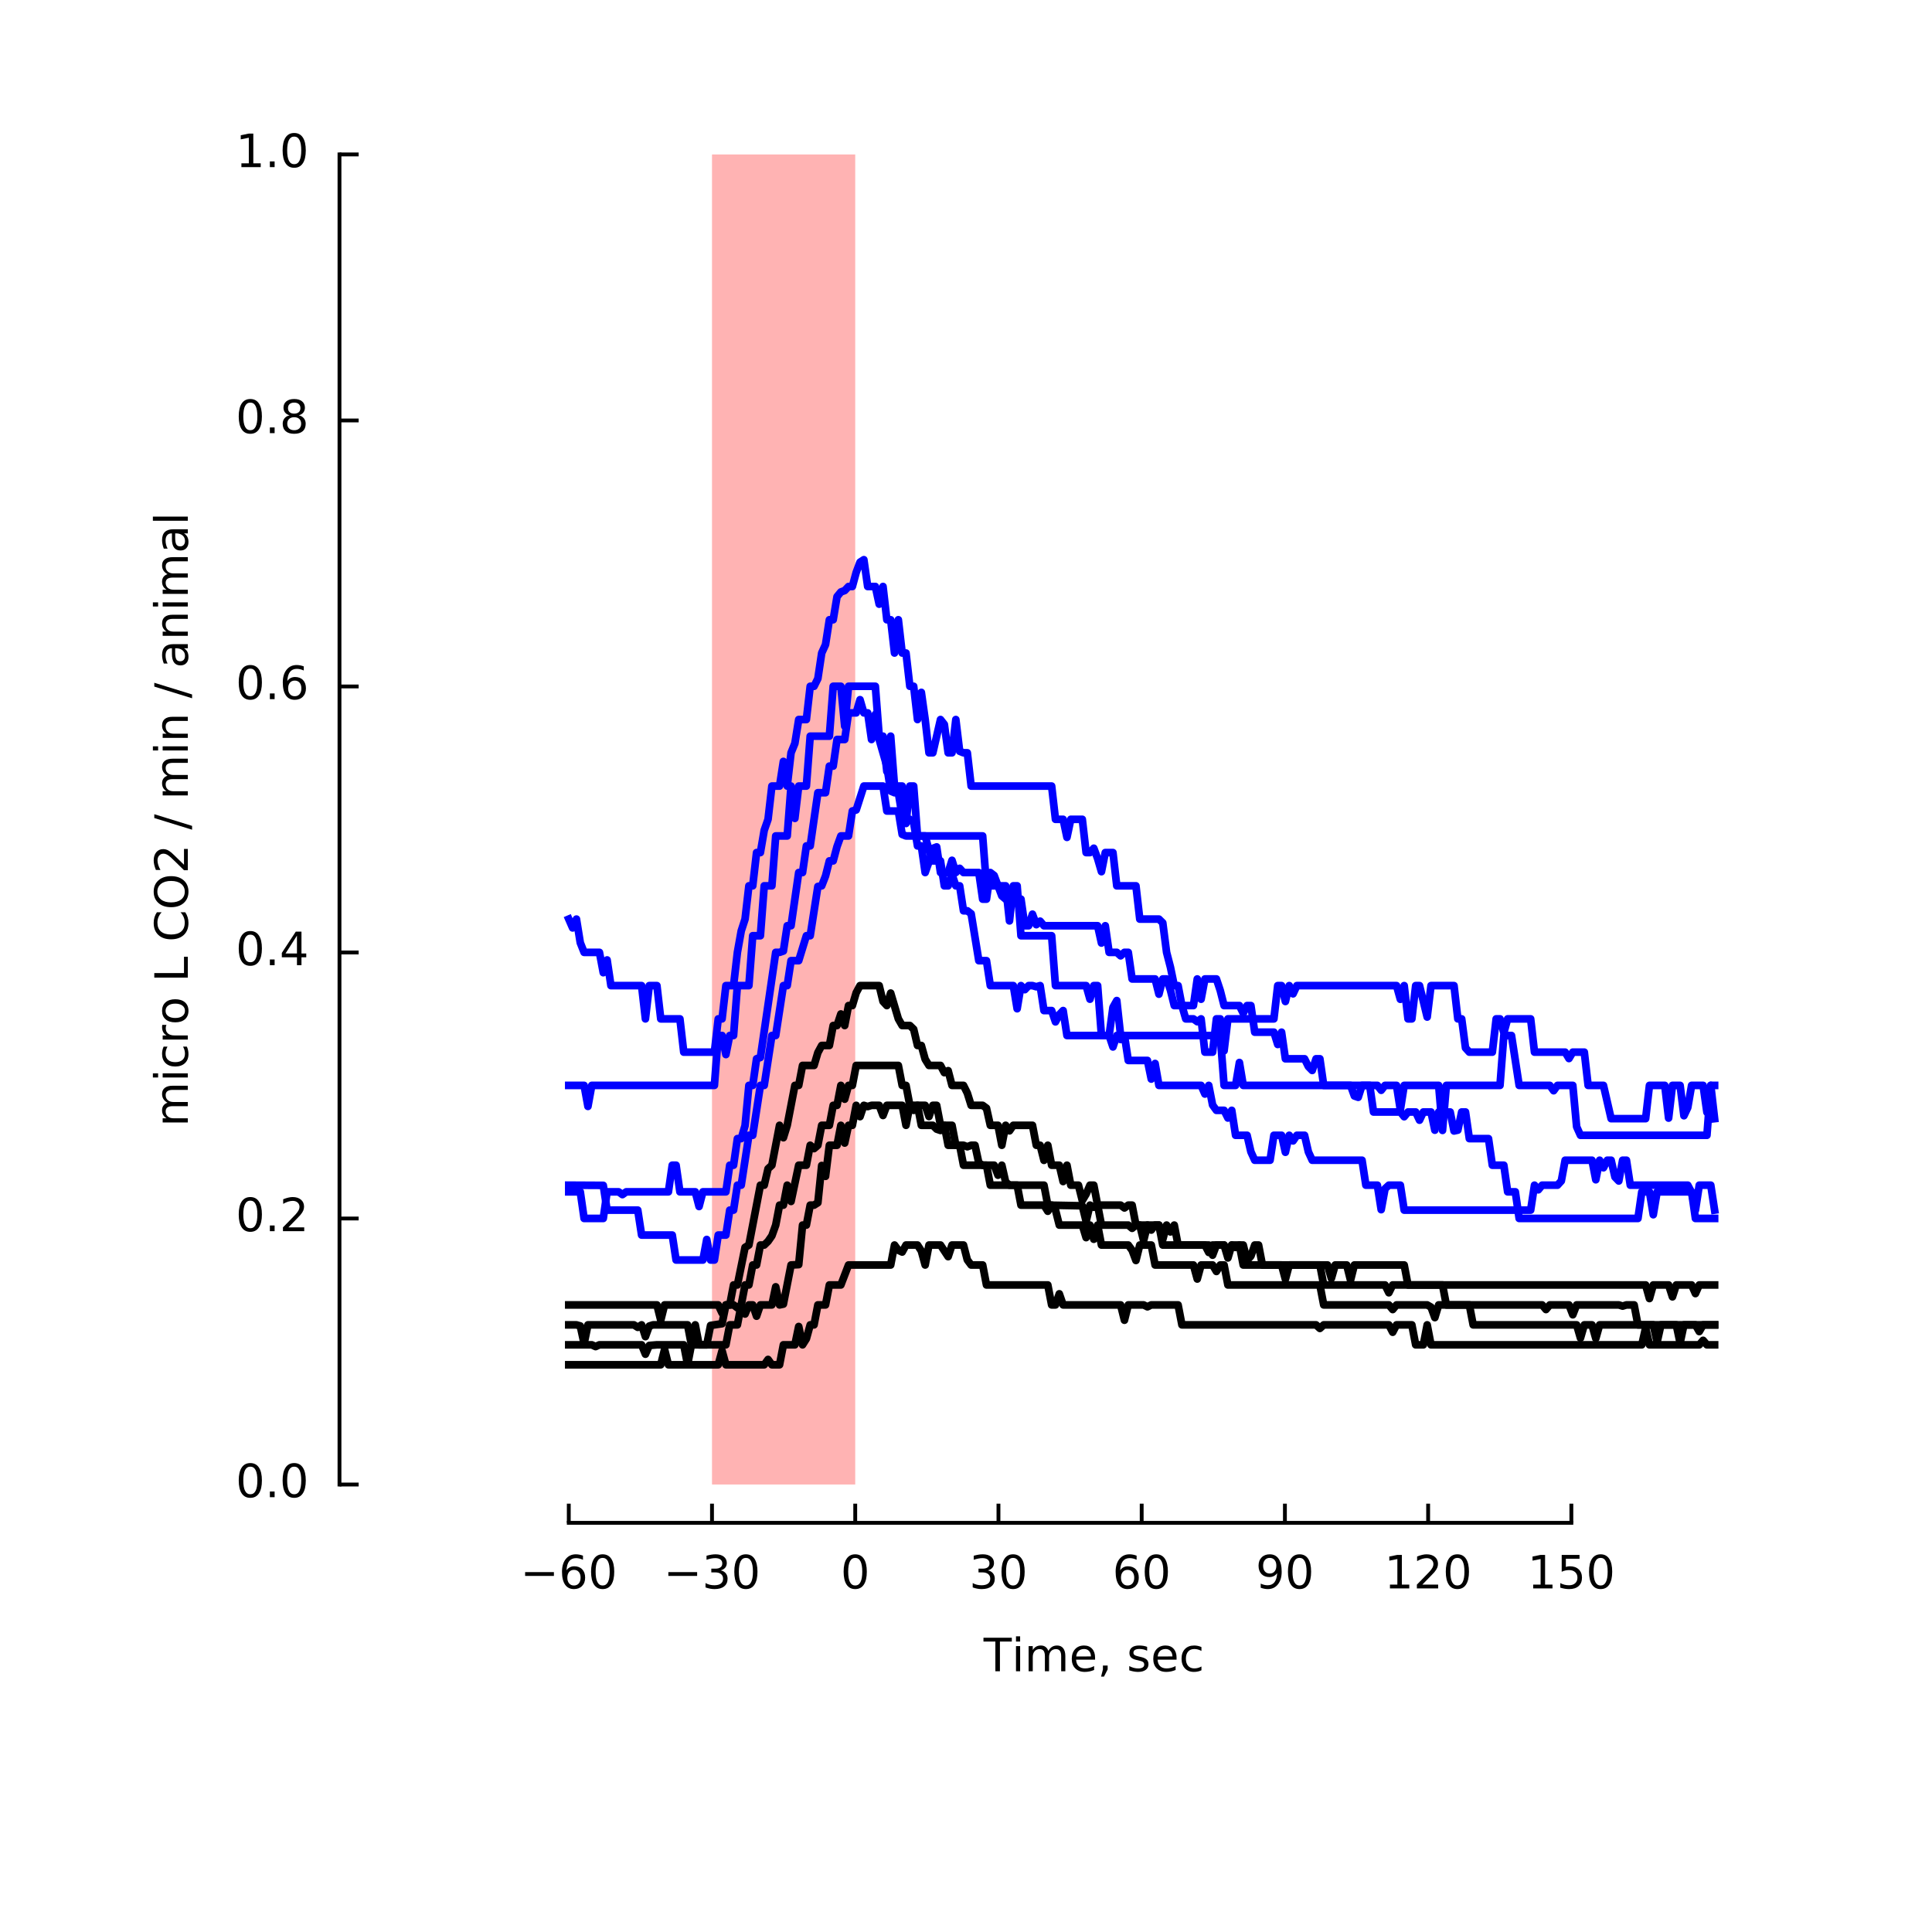 <?xml version="1.0" ?><!-- Created with Inkscape (http://www.inkscape.org/) --><svg height="89mm" id="svg2" inkscape:version="0.91 r13725" sodipodi:docname="supp_fig_10_shakefly.svg" version="1.1" viewBox="0 0 315.354 315.354" width="89mm" xmlns="http://www.w3.org/2000/svg" xmlns:cc="http://creativecommons.org/ns#" xmlns:dc="http://purl.org/dc/elements/1.1/" xmlns:figurefirst="http://flyranch.github.io/figurefirst/" xmlns:inkscape="http://www.inkscape.org/namespaces/inkscape" xmlns:rdf="http://www.w3.org/1999/02/22-rdf-syntax-ns#" xmlns:sodipodi="http://sodipodi.sourceforge.net/DTD/sodipodi-0.dtd" xmlns:svg="http://www.w3.org/2000/svg" xmlns:xlink="http://www.w3.org/1999/xlink">
  <sodipodi:namedview bordercolor="#666666" borderopacity="1.0" id="base" inkscape:current-layer="layer1" inkscape:cx="126.84478" inkscape:cy="131.32362" inkscape:document-units="px" inkscape:pageopacity="0.0" inkscape:pageshadow="2" inkscape:window-height="2124" inkscape:window-maximized="1" inkscape:window-width="3742" inkscape:window-x="98" inkscape:window-y="36" inkscape:zoom="3.959798" pagecolor="#ffffff" showgrid="false"/>
  <defs id="defs4"/>
  <g id="layer1" inkscape:groupmode="layer" inkscape:label="Layer 1" style="display:none;stroke-linecap:butt;stroke-linejoin:round;stroke-miterlimit:100000" transform="translate(0,-737.008)">
    <g id="g4167">
      <rect height="216.93" id="rect4155" style="opacity:1;fill:#aa0000;fill-opacity:1;stroke:none;stroke-width:1.25;stroke-linejoin:round;stroke-miterlimit:4;stroke-dasharray:none;stroke-dashoffset:0;stroke-opacity:1" width="233.598" x="61.619" y="762.196">
        <figurefirst:axis figurefirst:name="shake"/>
      </rect>
      <figurefirst:figure figurefirst:name="shake"/>
    </g>
  </g>
  <g id="shake" inkscape:groupmode="layer" inkscape:label="shake" style="display:inline;stroke-linecap:butt;stroke-linejoin:round" transform="scale(1.251,1.251)"><figurefirst:targetlayer figurefirst:name="shake"/>
 <defs>
  <style type="text/css">
*{stroke-linecap:butt;stroke-linejoin:round;stroke-miterlimit:100000;}
  </style>
 </defs>
 <g id="figure_1">
  <g id="patch_1">
   <path d="M 0 252.283  L 252.283 252.283  L 252.283 0  L 0 0  L 0 252.283  z " style="fill:none;"/>
  </g>
  <g id="axes_1">
   <g id="patch_2">
    <path d="M 49.295 193.695  L 236.174 193.695  L 236.174 20.15  L 49.295 20.15  L 49.295 193.695  z " style="fill:none;"/>
   </g>
   <g id="PolyCollection_1">
    <path clip-path="url(#p73b443b126)" d="M 92.9 20.15  L 92.9 193.695  L 111.588 193.695  L 111.588 20.15  L 111.588 20.15  L 92.9 20.15  z " style="fill:#ff0000;fill-opacity:0.3;"/>
   </g>
   <g id="line2d_1">
    <path clip-path="url(#p73b443b126)" d="M 74.213 141.619  L 76.213 141.619  L 76.713 144.359  L 77.213 141.619  L 93.213 141.619  L 93.713 135.11  L 94.213 135.11  L 94.713 137.595  L 95.213 135.11  L 95.713 135.11  L 96.213 128.6  L 97.713 128.6  L 98.213 122.091  L 99.213 122.091  L 99.713 115.581  L 100.713 115.581  L 101.213 109.072  L 102.713 109.072  L 103.213 102.563  L 103.713 106.78  L 104.213 102.563  L 105.213 102.563  L 105.713 96.053  L 108.213 96.053  L 108.713 89.544  L 109.713 89.544  L 110.213 94.754  L 110.713 89.544  L 114.213 89.544  L 114.713 96.053  L 115.213 96.053  L 115.713 100.656  L 116.213 96.053  L 116.713 102.563  L 117.713 102.563  L 118.213 107.444  L 118.713 102.563  L 119.213 102.563  L 119.713 109.072  L 128.213 109.072  L 128.713 115.581  L 131.214 115.581  L 131.714 120.156  L 132.214 115.581  L 132.714 115.581  L 133.214 122.091  L 137.214 122.091  L 137.714 128.6  L 141.714 128.6  L 142.214 130.372  L 142.714 128.6  L 143.214 128.6  L 143.714 135.11  L 144.714 135.11  L 145.214 131.435  L 145.714 130.55  L 146.214 135.11  L 159.214 135.11  L 159.714 141.619  L 161.214 141.619  L 161.714 138.631  L 162.214 141.619  L 179.714 141.619  L 180.214 142.257  L 180.714 141.619  L 182.214 141.619  L 182.714 144.804  L 183.214 141.619  L 187.714 141.619  L 188.215 147.492  L 188.715 141.619  L 195.715 141.619  L 196.215 135.11  L 197.215 135.11  L 198.215 141.619  L 202.215 141.619  L 202.715 142.314  L 203.215 141.619  L 205.215 141.619  L 205.715 147.015  L 206.215 148.129  L 222.715 148.129  L 223.215 141.619  L 223.715 141.619  L 223.715 141.619  " style="fill:none;stroke:#0000ff;stroke-linecap:square;"/>
   </g>
   <g id="line2d_2">
    <path clip-path="url(#p73b443b126)" d="M 74.213 155.506  L 75.713 155.506  L 76.213 158.978  L 78.713 158.978  L 79.213 155.506  L 80.713 155.506  L 81.213 155.869  L 81.713 155.506  L 87.213 155.506  L 87.713 152.034  L 88.213 152.034  L 88.713 155.506  L 90.713 155.506  L 91.213 157.422  L 91.713 155.506  L 94.713 155.506  L 95.213 152.034  L 95.713 152.034  L 96.213 148.563  L 96.713 148.563  L 97.213 146.867  L 97.713 141.619  L 98.213 141.619  L 98.713 138.147  L 99.213 137.975  L 101.213 124.261  L 101.713 124.261  L 102.213 124.087  L 102.713 120.789  L 103.213 120.789  L 104.213 113.846  L 104.713 113.846  L 105.213 110.374  L 105.713 110.374  L 106.713 103.43  L 107.713 103.43  L 108.213 99.959  L 108.713 99.959  L 109.213 96.487  L 110.213 96.487  L 110.713 93.015  L 111.713 93.015  L 112.213 91.292  L 112.713 93.015  L 113.213 93.015  L 113.713 96.487  L 114.213 93.207  L 114.713 96.487  L 115.713 99.959  L 116.213 103.214  L 116.713 103.43  L 117.213 103.43  L 117.713 106.441  L 118.213 106.902  L 118.713 106.902  L 119.213 107.342  L 119.713 110.374  L 120.213 110.374  L 120.713 113.846  L 121.213 112.44  L 121.713 110.698  L 122.213 110.503  L 122.713 113.846  L 123.713 113.846  L 124.213 112.25  L 124.713 113.846  L 125.213 113.296  L 125.713 113.846  L 127.713 113.846  L 128.213 117.317  L 128.713 117.317  L 129.213 113.846  L 129.713 114.229  L 130.714 116.895  L 131.214 117.317  L 133.214 117.317  L 133.714 120.789  L 134.214 120.789  L 134.714 119.279  L 135.214 120.648  L 135.714 120.191  L 136.214 120.789  L 143.214 120.789  L 143.714 123.045  L 144.214 120.789  L 144.714 124.261  L 145.714 124.261  L 146.214 124.713  L 146.714 124.261  L 147.214 124.261  L 147.714 127.732  L 150.714 127.732  L 151.214 129.716  L 151.714 127.732  L 152.214 127.732  L 152.714 129.185  L 153.214 131.204  L 155.714 131.204  L 156.214 127.732  L 156.714 130.375  L 157.214 127.732  L 158.714 127.732  L 159.214 129.236  L 159.714 131.204  L 161.714 131.204  L 162.214 132.207  L 162.714 131.204  L 163.214 131.204  L 163.714 134.676  L 166.214 134.676  L 166.714 136.28  L 167.214 134.676  L 167.714 138.147  L 170.214 138.147  L 170.714 139.16  L 171.214 139.668  L 171.714 138.147  L 172.214 138.147  L 172.714 141.619  L 176.214 141.619  L 176.714 142.997  L 177.214 143.173  L 177.714 141.619  L 178.714 141.619  L 179.214 145.091  L 182.714 145.091  L 183.214 145.706  L 183.714 145.091  L 184.714 145.091  L 185.214 146.158  L 185.714 145.091  L 186.714 145.091  L 187.214 147.463  L 187.714 145.091  L 189.215 145.091  L 189.715 147.566  L 190.215 147.456  L 190.715 145.091  L 191.215 145.091  L 191.715 148.563  L 194.215 148.563  L 194.715 152.034  L 196.215 152.034  L 196.715 155.506  L 197.715 155.506  L 198.215 158.978  L 213.715 158.978  L 214.215 155.506  L 215.215 155.506  L 215.715 158.492  L 216.215 155.506  L 220.715 155.506  L 221.215 158.978  L 223.715 158.978  L 223.715 158.978  " style="fill:none;stroke:#0000ff;stroke-linecap:square;"/>
   </g>
   <g id="line2d_3">
    <path clip-path="url(#p73b443b126)" d="M 74.213 154.638  L 78.713 154.662  L 79.213 157.893  L 83.213 157.893  L 83.713 161.147  L 87.713 161.147  L 88.213 164.402  L 91.713 164.402  L 92.213 161.723  L 92.713 164.402  L 93.213 164.402  L 93.713 161.147  L 94.713 161.147  L 95.213 157.893  L 95.713 157.893  L 96.213 154.638  L 96.713 154.638  L 97.713 148.129  L 98.213 148.129  L 99.213 141.619  L 99.713 141.619  L 100.713 135.11  L 101.213 135.11  L 102.213 128.6  L 102.713 128.6  L 103.213 125.346  L 104.213 125.346  L 105.213 122.091  L 105.713 122.091  L 106.713 115.665  L 107.213 115.581  L 107.713 114.295  L 108.213 112.327  L 108.713 112.327  L 109.213 110.456  L 109.713 109.072  L 110.713 109.072  L 111.213 105.817  L 111.713 105.681  L 112.713 102.563  L 115.213 102.563  L 115.713 105.817  L 117.213 105.822  L 117.713 108.87  L 118.213 109.072  L 120.713 109.072  L 121.213 110.946  L 121.713 112.327  L 122.713 112.327  L 123.213 115.581  L 123.713 115.581  L 124.213 114.083  L 124.713 115.581  L 125.213 115.581  L 125.713 118.836  L 126.213 118.836  L 126.713 119.22  L 127.713 125.346  L 128.713 125.346  L 129.213 128.6  L 132.214 128.6  L 132.714 131.616  L 133.214 128.6  L 133.714 129.126  L 134.214 128.6  L 134.714 128.6  L 135.214 128.749  L 135.714 128.6  L 136.214 131.855  L 137.214 131.855  L 137.714 133.33  L 138.214 132.384  L 138.714 131.855  L 139.214 135.11  L 144.714 135.11  L 145.214 136.602  L 145.714 135.11  L 146.214 135.632  L 146.714 135.11  L 147.214 138.364  L 149.714 138.364  L 150.214 140.794  L 150.714 138.759  L 151.214 141.619  L 156.714 141.619  L 157.214 142.745  L 157.714 141.619  L 158.214 144.179  L 158.714 144.874  L 159.714 144.874  L 160.214 145.876  L 160.714 144.874  L 161.214 148.129  L 162.714 148.129  L 163.214 150.285  L 163.714 151.383  L 165.714 151.383  L 166.214 148.129  L 167.214 148.129  L 167.714 150.345  L 168.214 148.129  L 168.714 148.862  L 169.214 148.129  L 170.214 148.129  L 170.714 150.294  L 171.214 151.383  L 177.714 151.383  L 178.214 154.638  L 179.714 154.638  L 180.214 157.832  L 180.714 155.102  L 181.214 154.638  L 182.714 154.638  L 183.214 157.893  L 199.715 157.893  L 200.215 154.638  L 200.715 155.242  L 201.215 154.638  L 203.215 154.638  L 203.715 154.089  L 204.215 151.383  L 207.715 151.383  L 208.215 153.93  L 208.715 151.383  L 209.215 152.365  L 209.715 151.383  L 210.215 151.383  L 210.715 153.572  L 211.215 154.091  L 211.715 151.383  L 212.215 151.383  L 212.715 154.638  L 220.215 154.638  L 220.715 155.582  L 221.215 157.893  L 221.715 154.638  L 223.215 154.638  L 223.715 157.893  L 223.715 157.893  " style="fill:none;stroke:#0000ff;stroke-linecap:square;"/>
   </g>
   <g id="line2d_4">
    <path clip-path="url(#p73b443b126)" d="M 74.213 119.921  L 74.713 121.071  L 75.213 119.921  L 75.713 123.003  L 76.213 124.261  L 78.213 124.261  L 78.713 126.912  L 79.213 125.252  L 79.713 128.6  L 83.713 128.6  L 84.213 132.94  L 84.713 128.6  L 85.713 128.6  L 86.213 132.94  L 88.713 132.94  L 89.213 137.28  L 93.213 137.28  L 93.713 132.94  L 94.213 132.94  L 94.713 128.6  L 95.713 128.6  L 96.213 124.261  L 96.713 121.464  L 97.213 119.921  L 97.713 115.581  L 98.213 115.581  L 98.713 111.242  L 99.213 111.242  L 99.713 108.331  L 100.213 106.902  L 100.713 102.563  L 101.713 102.563  L 102.213 99.347  L 102.713 102.563  L 103.213 98.223  L 103.713 96.996  L 104.213 93.883  L 105.213 93.883  L 105.713 89.544  L 106.213 89.544  L 106.713 88.539  L 107.213 85.204  L 107.713 84.105  L 108.213 80.864  L 108.713 80.864  L 109.213 77.849  L 109.713 77.239  L 110.213 77.055  L 110.713 76.525  L 111.213 76.525  L 111.713 74.688  L 112.213 73.352  L 112.713 73.028  L 113.213 76.525  L 114.213 76.525  L 114.713 78.83  L 115.213 76.525  L 115.713 80.864  L 116.213 80.864  L 116.713 85.204  L 117.213 80.864  L 117.713 85.204  L 118.213 85.204  L 118.713 89.544  L 119.213 89.544  L 119.713 93.883  L 120.213 90.339  L 120.713 93.883  L 121.213 98.223  L 121.713 98.223  L 122.713 93.883  L 123.213 94.52  L 123.713 98.223  L 124.213 98.223  L 124.713 93.883  L 125.213 98.02  L 125.713 98.223  L 126.213 98.223  L 126.713 102.563  L 137.214 102.563  L 137.714 106.902  L 138.714 106.902  L 139.214 109.258  L 139.714 106.902  L 141.214 106.902  L 141.714 111.242  L 142.214 111.242  L 142.714 110.675  L 143.214 112.018  L 143.714 113.733  L 144.214 111.242  L 145.214 111.242  L 145.714 115.581  L 148.214 115.581  L 148.714 119.921  L 151.214 119.921  L 151.714 120.41  L 152.214 124.261  L 152.714 126.19  L 153.214 128.6  L 153.714 128.6  L 154.214 131.22  L 154.714 132.94  L 155.714 132.94  L 156.214 133.309  L 156.714 132.94  L 157.214 137.28  L 158.214 137.28  L 158.714 132.94  L 159.214 132.94  L 159.714 137.108  L 160.214 132.94  L 166.214 132.94  L 166.714 128.6  L 167.214 128.6  L 167.714 130.671  L 168.214 128.6  L 168.714 129.672  L 169.214 128.6  L 182.214 128.6  L 182.714 130.384  L 183.214 128.6  L 183.714 132.94  L 184.214 132.94  L 184.714 128.6  L 185.214 128.6  L 186.214 132.701  L 186.714 128.6  L 189.715 128.6  L 190.215 132.94  L 190.715 132.94  L 191.215 136.73  L 191.715 137.28  L 194.715 137.28  L 195.215 132.94  L 195.715 132.94  L 196.215 134.746  L 196.715 132.94  L 199.715 132.94  L 200.215 137.28  L 204.215 137.28  L 204.715 138.114  L 205.215 137.28  L 206.715 137.28  L 207.215 141.619  L 209.215 141.619  L 210.215 145.959  L 214.715 145.959  L 215.215 141.619  L 217.215 141.619  L 217.715 145.886  L 218.215 141.619  L 219.215 141.619  L 219.715 145.576  L 220.215 144.511  L 220.715 141.619  L 222.215 141.619  L 222.715 145.128  L 223.215 141.619  L 223.715 145.959  L 223.715 145.959  " style="fill:none;stroke:#0000ff;stroke-linecap:square;"/>
   </g>
   <g id="line2d_5">
    <path clip-path="url(#p73b443b126)" d="M 74.213 178.072  L 86.213 178.072  L 86.713 176.068  L 87.213 178.072  L 93.713 178.072  L 94.213 176.235  L 94.713 178.072  L 99.713 178.072  L 100.213 177.378  L 100.713 178.072  L 101.713 178.072  L 102.213 175.468  L 103.713 175.468  L 104.213 173.077  L 104.713 175.468  L 105.213 174.677  L 105.713 172.864  L 106.213 172.864  L 106.713 170.261  L 107.713 170.261  L 108.213 167.657  L 109.713 167.657  L 110.713 165.053  L 116.213 165.053  L 116.713 162.449  L 117.213 163.128  L 117.713 163.361  L 118.213 162.449  L 119.713 162.449  L 120.213 163.221  L 120.713 165.053  L 121.213 162.449  L 122.713 162.449  L 123.713 163.962  L 124.213 162.449  L 125.713 162.449  L 126.213 164.384  L 126.713 165.053  L 128.213 165.053  L 128.713 167.657  L 136.714 167.657  L 137.214 170.261  L 137.714 170.261  L 138.214 168.813  L 138.714 170.261  L 146.214 170.261  L 146.714 172.258  L 147.214 170.261  L 149.214 170.261  L 149.714 170.507  L 150.214 170.261  L 153.714 170.261  L 154.214 172.864  L 171.714 172.864  L 172.214 173.328  L 172.714 172.864  L 181.214 172.864  L 181.714 173.826  L 182.214 172.864  L 184.214 172.864  L 184.714 175.468  L 185.714 175.468  L 186.214 172.864  L 186.714 175.468  L 214.215 175.468  L 214.715 173.276  L 215.215 175.468  L 221.715 175.468  L 222.215 174.884  L 222.715 175.468  L 223.715 175.468  L 223.715 175.468  " style="fill:none;stroke:#000000;stroke-linecap:square;"/>
   </g>
   <g id="line2d_6">
    <path clip-path="url(#p73b443b126)" d="M 74.213 172.864  L 74.713 172.864  L 75.213 172.864  L 75.713 173.007  L 76.213 175.297  L 76.713 172.864  L 82.713 172.864  L 83.213 173.185  L 83.713 172.864  L 84.213 174.397  L 84.713 173.019  L 85.213 172.864  L 89.713 172.864  L 90.213 175.468  L 90.713 172.864  L 91.213 175.468  L 92.213 175.468  L 92.713 172.94  L 94.213 172.714  L 94.713 170.261  L 95.213 170.261  L 95.713 167.657  L 96.213 167.657  L 97.213 162.751  L 97.713 162.449  L 99.213 154.638  L 99.713 154.638  L 100.213 152.492  L 100.713 152.034  L 101.713 146.827  L 102.213 148.446  L 102.713 146.827  L 103.713 141.619  L 104.213 141.619  L 104.713 139.015  L 106.213 139.015  L 106.713 137.34  L 107.213 136.412  L 108.213 136.412  L 108.713 133.808  L 109.213 133.808  L 109.713 132.299  L 110.213 133.808  L 110.713 131.204  L 111.213 131.204  L 111.713 129.53  L 112.213 128.6  L 114.713 128.6  L 115.213 130.662  L 115.713 131.204  L 116.213 129.574  L 117.213 132.935  L 117.713 133.808  L 118.713 133.808  L 119.213 134.291  L 119.713 136.412  L 120.213 136.412  L 120.713 138.208  L 121.213 139.015  L 122.713 139.015  L 123.213 139.954  L 123.713 139.698  L 124.213 141.619  L 125.713 141.619  L 126.213 142.623  L 126.713 144.223  L 128.213 144.223  L 128.713 144.592  L 129.213 146.827  L 130.214 146.827  L 130.714 149.43  L 131.214 146.827  L 131.714 147.549  L 132.214 146.827  L 134.714 146.827  L 135.214 149.43  L 135.714 149.43  L 136.214 151.397  L 136.714 149.43  L 137.214 152.034  L 138.214 152.034  L 138.714 154.162  L 139.214 152.034  L 139.714 154.638  L 140.714 154.638  L 141.214 156.639  L 141.714 155.799  L 142.214 154.638  L 142.714 154.638  L 143.214 157.242  L 146.214 157.242  L 146.714 157.609  L 147.214 157.242  L 147.714 157.242  L 148.214 159.846  L 151.214 159.846  L 151.714 161.724  L 152.214 159.846  L 152.714 160.736  L 153.214 159.846  L 153.714 162.449  L 157.714 162.449  L 158.214 163.771  L 158.714 162.449  L 159.714 162.449  L 160.214 164.132  L 160.714 162.449  L 161.714 162.449  L 162.214 165.053  L 167.214 165.053  L 167.714 166.912  L 168.214 165.053  L 172.214 165.053  L 172.714 167.657  L 180.714 167.657  L 181.214 168.675  L 181.714 167.657  L 188.215 167.657  L 188.715 170.261  L 201.215 170.261  L 201.715 170.863  L 202.215 170.261  L 204.715 170.261  L 205.215 171.546  L 205.715 170.261  L 211.215 170.261  L 211.715 170.417  L 212.215 170.261  L 213.215 170.261  L 213.715 172.864  L 223.715 172.864  L 223.715 172.864  " style="fill:none;stroke:#000000;stroke-linecap:square;"/>
   </g>
   <g id="line2d_7">
    <path clip-path="url(#p73b443b126)" d="M 74.213 175.468  L 77.213 175.468  L 77.713 175.696  L 78.213 175.468  L 83.713 175.468  L 84.213 176.69  L 84.713 175.553  L 85.713 175.468  L 89.213 175.468  L 89.713 178.05  L 90.213 175.468  L 94.713 175.468  L 95.213 172.864  L 96.213 172.864  L 97.213 167.657  L 97.713 167.657  L 98.213 165.053  L 98.713 165.053  L 99.213 162.449  L 99.713 162.449  L 100.213 161.962  L 100.713 161.243  L 101.213 159.846  L 101.713 157.242  L 102.213 157.242  L 102.713 154.638  L 103.213 156.76  L 104.213 152.034  L 105.213 152.034  L 105.713 149.43  L 106.213 149.867  L 106.713 149.43  L 107.213 146.827  L 108.213 146.827  L 108.713 144.223  L 109.213 144.223  L 109.713 141.619  L 110.213 143.418  L 110.713 141.619  L 111.213 141.619  L 111.713 139.015  L 117.213 139.015  L 117.713 141.619  L 118.213 141.619  L 118.713 144.223  L 119.213 144.872  L 119.713 144.223  L 120.213 146.827  L 121.713 146.827  L 122.213 147.325  L 122.713 147.496  L 123.213 146.827  L 123.713 149.43  L 125.213 149.43  L 125.713 152.034  L 128.713 152.034  L 129.213 154.638  L 132.714 154.638  L 133.214 157.242  L 136.214 157.242  L 136.714 158.039  L 137.214 157.242  L 137.714 157.871  L 138.214 159.846  L 141.214 159.846  L 141.714 161.48  L 142.214 159.846  L 142.714 161.691  L 143.214 159.846  L 143.714 162.449  L 147.214 162.449  L 147.714 163.13  L 148.214 164.463  L 148.714 162.449  L 150.214 162.449  L 150.714 165.053  L 155.714 165.053  L 156.214 166.882  L 156.714 165.053  L 158.214 165.053  L 158.714 165.894  L 159.214 165.053  L 159.714 165.053  L 160.214 167.657  L 172.214 167.657  L 172.714 170.261  L 181.214 170.261  L 181.714 170.864  L 182.214 170.261  L 186.214 170.261  L 186.714 170.548  L 187.214 171.916  L 187.714 170.261  L 191.715 170.261  L 192.215 172.864  L 205.715 172.864  L 206.215 174.589  L 206.715 172.864  L 207.715 172.864  L 208.215 174.635  L 208.715 172.864  L 215.715 172.864  L 216.215 175.103  L 216.715 172.864  L 218.715 172.864  L 219.215 175.213  L 219.715 172.864  L 221.215 172.864  L 221.715 173.735  L 222.215 172.864  L 223.715 172.864  L 223.715 172.864  " style="fill:none;stroke:#000000;stroke-linecap:square;"/>
   </g>
   <g id="line2d_8">
    <path clip-path="url(#p73b443b126)" d="M 74.213 170.261  L 85.713 170.261  L 86.213 172.258  L 86.713 170.261  L 93.713 170.261  L 94.213 171.322  L 94.713 170.261  L 95.713 170.261  L 96.213 170.642  L 96.713 170.261  L 97.213 171.448  L 97.713 170.261  L 98.213 170.261  L 98.713 171.732  L 99.213 170.261  L 100.713 170.261  L 101.213 167.901  L 101.713 170.261  L 102.213 170.155  L 103.213 165.053  L 104.213 165.005  L 104.713 159.846  L 105.213 159.846  L 105.713 157.242  L 106.213 157.242  L 106.713 156.928  L 107.213 152.072  L 107.713 153.483  L 108.213 149.43  L 109.213 149.43  L 109.713 146.831  L 110.213 149.141  L 110.713 146.827  L 111.213 146.827  L 111.713 144.223  L 112.213 145.695  L 112.713 144.223  L 113.213 144.383  L 113.713 144.223  L 114.713 144.223  L 115.213 145.544  L 115.713 144.223  L 117.713 144.223  L 118.213 146.827  L 118.713 144.223  L 120.713 144.223  L 121.213 145.682  L 121.713 144.223  L 122.213 144.223  L 122.713 146.827  L 124.213 146.827  L 124.713 149.43  L 125.713 149.43  L 126.213 149.626  L 126.713 149.43  L 127.213 149.43  L 127.713 151.741  L 128.213 152.034  L 129.713 152.034  L 130.214 153.335  L 130.714 152.034  L 131.214 154.222  L 131.714 154.638  L 136.214 154.638  L 136.714 157.242  L 141.214 157.328  L 141.714 159.357  L 142.214 157.242  L 142.714 157.518  L 143.214 157.242  L 143.714 159.846  L 147.214 159.846  L 147.714 160.266  L 148.214 159.846  L 148.714 159.846  L 149.214 161.877  L 149.714 159.846  L 150.214 160.493  L 150.714 159.846  L 151.214 159.846  L 151.714 162.449  L 157.214 162.449  L 157.714 163.413  L 158.214 162.449  L 159.714 162.449  L 160.214 163.648  L 160.714 162.449  L 161.214 162.761  L 161.714 162.449  L 162.214 162.449  L 162.714 164.443  L 163.214 163.89  L 163.714 162.449  L 164.214 162.449  L 164.714 165.053  L 173.214 165.053  L 173.714 166.797  L 174.214 165.053  L 175.714 165.053  L 176.214 167.036  L 176.714 165.053  L 183.214 165.053  L 183.714 167.657  L 214.715 167.657  L 215.215 169.431  L 215.715 167.657  L 217.715 167.657  L 218.215 169.206  L 218.715 167.657  L 220.715 167.657  L 221.215 168.782  L 221.715 167.657  L 223.715 167.657  L 223.715 167.657  " style="fill:none;stroke:#000000;stroke-linecap:square;"/>
   </g>
   <g id="patch_3">
    <path d="M 74.213 20.15  L 205.027 20.15  " style="fill:none;"/>
   </g>
   <g id="patch_4">
    <path d="M 236.174 193.695  L 236.174 20.15  " style="fill:none;"/>
   </g>
   <g id="patch_5">
    <path d="M 74.213 198.695  L 205.027 198.695  " style="fill:none;stroke:#000000;stroke-linecap:square;stroke-linejoin:miter;stroke-width:0.5;"/>
   </g>
   <g id="patch_6">
    <path d="M 44.295 193.695  L 44.295 20.15  " style="fill:none;stroke:#000000;stroke-linecap:square;stroke-linejoin:miter;stroke-width:0.5;"/>
   </g>
   <g id="matplotlib.axis_1">
    <g id="xtick_1">
     <g id="line2d_9">
      <defs>
       <path d="M 0 0  L 0 -2.5  " id="me2c44112e6" style="stroke:#000000;stroke-width:0.5;"/>
      </defs>
      <g>
       <use style="stroke:#000000;stroke-width:0.5;" x="74.213" xlink:href="#me2c44112e6" y="198.695"/>
      </g>
     </g>
     <g id="text_1">
      <!-- &#8722;60 -->
      <defs>
       <path d="M 10.594 35.5  L 73.188 35.5  L 73.188 27.203  L 10.594 27.203  z " id="BitstreamVeraSans-Roman-2212"/>
       <path d="M 31.781 66.406  Q 24.172 66.406 20.328 58.906  Q 16.5 51.422 16.5 36.375  Q 16.5 21.391 20.328 13.891  Q 24.172 6.391 31.781 6.391  Q 39.453 6.391 43.281 13.891  Q 47.125 21.391 47.125 36.375  Q 47.125 51.422 43.281 58.906  Q 39.453 66.406 31.781 66.406  M 31.781 74.219  Q 44.047 74.219 50.516 64.516  Q 56.984 54.828 56.984 36.375  Q 56.984 17.969 50.516 8.266  Q 44.047 -1.422 31.781 -1.422  Q 19.531 -1.422 13.062 8.266  Q 6.594 17.969 6.594 36.375  Q 6.594 54.828 13.062 64.516  Q 19.531 74.219 31.781 74.219  " id="BitstreamVeraSans-Roman-30"/>
       <path d="M 33.016 40.375  Q 26.375 40.375 22.484 35.828  Q 18.609 31.297 18.609 23.391  Q 18.609 15.531 22.484 10.953  Q 26.375 6.391 33.016 6.391  Q 39.656 6.391 43.531 10.953  Q 47.406 15.531 47.406 23.391  Q 47.406 31.297 43.531 35.828  Q 39.656 40.375 33.016 40.375  M 52.594 71.297  L 52.594 62.312  Q 48.875 64.062 45.094 64.984  Q 41.312 65.922 37.594 65.922  Q 27.828 65.922 22.672 59.328  Q 17.531 52.734 16.797 39.406  Q 19.672 43.656 24.016 45.922  Q 28.375 48.188 33.594 48.188  Q 44.578 48.188 50.953 41.516  Q 57.328 34.859 57.328 23.391  Q 57.328 12.156 50.688 5.359  Q 44.047 -1.422 33.016 -1.422  Q 20.359 -1.422 13.672 8.266  Q 6.984 17.969 6.984 36.375  Q 6.984 53.656 15.188 63.938  Q 23.391 74.219 37.203 74.219  Q 40.922 74.219 44.703 73.484  Q 48.484 72.75 52.594 71.297  " id="BitstreamVeraSans-Roman-36"/>
      </defs>
      <g transform="translate(67.881 207.254)scale(0.06 -0.06)">
       <use xlink:href="#BitstreamVeraSans-Roman-2212"/>
       <use x="83.789" xlink:href="#BitstreamVeraSans-Roman-36"/>
       <use x="147.412" xlink:href="#BitstreamVeraSans-Roman-30"/>
      </g>
     </g>
    </g>
    <g id="xtick_2">
     <g id="line2d_10">
      <g>
       <use style="stroke:#000000;stroke-width:0.5;" x="92.9" xlink:href="#me2c44112e6" y="198.695"/>
      </g>
     </g>
     <g id="text_2">
      <!-- &#8722;30 -->
      <defs>
       <path d="M 40.578 39.312  Q 47.656 37.797 51.625 33  Q 55.609 28.219 55.609 21.188  Q 55.609 10.406 48.188 4.484  Q 40.766 -1.422 27.094 -1.422  Q 22.516 -1.422 17.656 -0.516  Q 12.797 0.391 7.625 2.203  L 7.625 11.719  Q 11.719 9.328 16.594 8.109  Q 21.484 6.891 26.812 6.891  Q 36.078 6.891 40.938 10.547  Q 45.797 14.203 45.797 21.188  Q 45.797 27.641 41.281 31.266  Q 36.766 34.906 28.719 34.906  L 20.219 34.906  L 20.219 43.016  L 29.109 43.016  Q 36.375 43.016 40.234 45.922  Q 44.094 48.828 44.094 54.297  Q 44.094 59.906 40.109 62.906  Q 36.141 65.922 28.719 65.922  Q 24.656 65.922 20.016 65.031  Q 15.375 64.156 9.812 62.312  L 9.812 71.094  Q 15.438 72.656 20.344 73.438  Q 25.25 74.219 29.594 74.219  Q 40.828 74.219 47.359 69.109  Q 53.906 64.016 53.906 55.328  Q 53.906 49.266 50.438 45.094  Q 46.969 40.922 40.578 39.312  " id="BitstreamVeraSans-Roman-33"/>
      </defs>
      <g transform="translate(86.569 207.254)scale(0.06 -0.06)">
       <use xlink:href="#BitstreamVeraSans-Roman-2212"/>
       <use x="83.789" xlink:href="#BitstreamVeraSans-Roman-33"/>
       <use x="147.412" xlink:href="#BitstreamVeraSans-Roman-30"/>
      </g>
     </g>
    </g>
    <g id="xtick_3">
     <g id="line2d_11">
      <g>
       <use style="stroke:#000000;stroke-width:0.5;" x="111.588" xlink:href="#me2c44112e6" y="198.695"/>
      </g>
     </g>
     <g id="text_3">
      <!-- 0 -->
      <g transform="translate(109.679 207.254)scale(0.06 -0.06)">
       <use xlink:href="#BitstreamVeraSans-Roman-30"/>
      </g>
     </g>
    </g>
    <g id="xtick_4">
     <g id="line2d_12">
      <g>
       <use style="stroke:#000000;stroke-width:0.5;" x="130.276" xlink:href="#me2c44112e6" y="198.695"/>
      </g>
     </g>
     <g id="text_4">
      <!-- 30 -->
      <g transform="translate(126.459 207.254)scale(0.06 -0.06)">
       <use xlink:href="#BitstreamVeraSans-Roman-33"/>
       <use x="63.623" xlink:href="#BitstreamVeraSans-Roman-30"/>
      </g>
     </g>
    </g>
    <g id="xtick_5">
     <g id="line2d_13">
      <g>
       <use style="stroke:#000000;stroke-width:0.5;" x="148.964" xlink:href="#me2c44112e6" y="198.695"/>
      </g>
     </g>
     <g id="text_5">
      <!-- 60 -->
      <g transform="translate(145.146 207.254)scale(0.06 -0.06)">
       <use xlink:href="#BitstreamVeraSans-Roman-36"/>
       <use x="63.623" xlink:href="#BitstreamVeraSans-Roman-30"/>
      </g>
     </g>
    </g>
    <g id="xtick_6">
     <g id="line2d_14">
      <g>
       <use style="stroke:#000000;stroke-width:0.5;" x="167.652" xlink:href="#me2c44112e6" y="198.695"/>
      </g>
     </g>
     <g id="text_6">
      <!-- 90 -->
      <defs>
       <path d="M 10.984 1.516  L 10.984 10.5  Q 14.703 8.734 18.5 7.812  Q 22.312 6.891 25.984 6.891  Q 35.75 6.891 40.891 13.453  Q 46.047 20.016 46.781 33.406  Q 43.953 29.203 39.594 26.953  Q 35.25 24.703 29.984 24.703  Q 19.047 24.703 12.672 31.312  Q 6.297 37.938 6.297 49.422  Q 6.297 60.641 12.938 67.422  Q 19.578 74.219 30.609 74.219  Q 43.266 74.219 49.922 64.516  Q 56.594 54.828 56.594 36.375  Q 56.594 19.141 48.406 8.859  Q 40.234 -1.422 26.422 -1.422  Q 22.703 -1.422 18.891 -0.688  Q 15.094 0.047 10.984 1.516  M 30.609 32.422  Q 37.25 32.422 41.125 36.953  Q 45.016 41.5 45.016 49.422  Q 45.016 57.281 41.125 61.844  Q 37.25 66.406 30.609 66.406  Q 23.969 66.406 20.094 61.844  Q 16.219 57.281 16.219 49.422  Q 16.219 41.5 20.094 36.953  Q 23.969 32.422 30.609 32.422  " id="BitstreamVeraSans-Roman-39"/>
      </defs>
      <g transform="translate(163.834 207.254)scale(0.06 -0.06)">
       <use xlink:href="#BitstreamVeraSans-Roman-39"/>
       <use x="63.623" xlink:href="#BitstreamVeraSans-Roman-30"/>
      </g>
     </g>
    </g>
    <g id="xtick_7">
     <g id="line2d_15">
      <g>
       <use style="stroke:#000000;stroke-width:0.5;" x="186.339" xlink:href="#me2c44112e6" y="198.695"/>
      </g>
     </g>
     <g id="text_7">
      <!-- 120 -->
      <defs>
       <path d="M 19.188 8.297  L 53.609 8.297  L 53.609 0  L 7.328 0  L 7.328 8.297  Q 12.938 14.109 22.625 23.891  Q 32.328 33.688 34.812 36.531  Q 39.547 41.844 41.422 45.531  Q 43.312 49.219 43.312 52.781  Q 43.312 58.594 39.234 62.25  Q 35.156 65.922 28.609 65.922  Q 23.969 65.922 18.812 64.312  Q 13.672 62.703 7.812 59.422  L 7.812 69.391  Q 13.766 71.781 18.938 73  Q 24.125 74.219 28.422 74.219  Q 39.75 74.219 46.484 68.547  Q 53.219 62.891 53.219 53.422  Q 53.219 48.922 51.531 44.891  Q 49.859 40.875 45.406 35.406  Q 44.188 33.984 37.641 27.219  Q 31.109 20.453 19.188 8.297  " id="BitstreamVeraSans-Roman-32"/>
       <path d="M 12.406 8.297  L 28.516 8.297  L 28.516 63.922  L 10.984 60.406  L 10.984 69.391  L 28.422 72.906  L 38.281 72.906  L 38.281 8.297  L 54.391 8.297  L 54.391 0  L 12.406 0  z " id="BitstreamVeraSans-Roman-31"/>
      </defs>
      <g transform="translate(180.613 207.254)scale(0.06 -0.06)">
       <use xlink:href="#BitstreamVeraSans-Roman-31"/>
       <use x="63.623" xlink:href="#BitstreamVeraSans-Roman-32"/>
       <use x="127.246" xlink:href="#BitstreamVeraSans-Roman-30"/>
      </g>
     </g>
    </g>
    <g id="xtick_8">
     <g id="line2d_16">
      <g>
       <use style="stroke:#000000;stroke-width:0.5;" x="205.027" xlink:href="#me2c44112e6" y="198.695"/>
      </g>
     </g>
     <g id="text_8">
      <!-- 150 -->
      <defs>
       <path d="M 10.797 72.906  L 49.516 72.906  L 49.516 64.594  L 19.828 64.594  L 19.828 46.734  Q 21.969 47.469 24.109 47.828  Q 26.266 48.188 28.422 48.188  Q 40.625 48.188 47.75 41.5  Q 54.891 34.812 54.891 23.391  Q 54.891 11.625 47.562 5.094  Q 40.234 -1.422 26.906 -1.422  Q 22.312 -1.422 17.547 -0.641  Q 12.797 0.141 7.719 1.703  L 7.719 11.625  Q 12.109 9.234 16.797 8.062  Q 21.484 6.891 26.703 6.891  Q 35.156 6.891 40.078 11.328  Q 45.016 15.766 45.016 23.391  Q 45.016 31 40.078 35.438  Q 35.156 39.891 26.703 39.891  Q 22.75 39.891 18.812 39.016  Q 14.891 38.141 10.797 36.281  z " id="BitstreamVeraSans-Roman-35"/>
      </defs>
      <g transform="translate(199.301 207.254)scale(0.06 -0.06)">
       <use xlink:href="#BitstreamVeraSans-Roman-31"/>
       <use x="63.623" xlink:href="#BitstreamVeraSans-Roman-35"/>
       <use x="127.246" xlink:href="#BitstreamVeraSans-Roman-30"/>
      </g>
     </g>
    </g>
    <g id="text_9">
     <!-- Time, sec -->
     <defs>
      <path id="BitstreamVeraSans-Roman-20"/>
      <path d="M 52 44.188  Q 55.375 50.25 60.062 53.125  Q 64.75 56 71.094 56  Q 79.641 56 84.281 50.016  Q 88.922 44.047 88.922 33.016  L 88.922 0  L 79.891 0  L 79.891 32.719  Q 79.891 40.578 77.094 44.375  Q 74.312 48.188 68.609 48.188  Q 61.625 48.188 57.562 43.547  Q 53.516 38.922 53.516 30.906  L 53.516 0  L 44.484 0  L 44.484 32.719  Q 44.484 40.625 41.703 44.406  Q 38.922 48.188 33.109 48.188  Q 26.219 48.188 22.156 43.531  Q 18.109 38.875 18.109 30.906  L 18.109 0  L 9.078 0  L 9.078 54.688  L 18.109 54.688  L 18.109 46.188  Q 21.188 51.219 25.484 53.609  Q 29.781 56 35.688 56  Q 41.656 56 45.828 52.969  Q 50 49.953 52 44.188  " id="BitstreamVeraSans-Roman-6d"/>
      <path d="M 11.719 12.406  L 22.016 12.406  L 22.016 4  L 14.016 -11.625  L 7.719 -11.625  L 11.719 4  z " id="BitstreamVeraSans-Roman-2c"/>
      <path d="M 9.422 54.688  L 18.406 54.688  L 18.406 0  L 9.422 0  z M 9.422 75.984  L 18.406 75.984  L 18.406 64.594  L 9.422 64.594  z " id="BitstreamVeraSans-Roman-69"/>
      <path d="M 56.203 29.594  L 56.203 25.203  L 14.891 25.203  Q 15.484 15.922 20.484 11.062  Q 25.484 6.203 34.422 6.203  Q 39.594 6.203 44.453 7.469  Q 49.312 8.734 54.109 11.281  L 54.109 2.781  Q 49.266 0.734 44.188 -0.344  Q 39.109 -1.422 33.891 -1.422  Q 20.797 -1.422 13.156 6.188  Q 5.516 13.812 5.516 26.812  Q 5.516 40.234 12.766 48.109  Q 20.016 56 32.328 56  Q 43.359 56 49.781 48.891  Q 56.203 41.797 56.203 29.594  M 47.219 32.234  Q 47.125 39.594 43.094 43.984  Q 39.062 48.391 32.422 48.391  Q 24.906 48.391 20.391 44.141  Q 15.875 39.891 15.188 32.172  z " id="BitstreamVeraSans-Roman-65"/>
      <path d="M -0.297 72.906  L 61.375 72.906  L 61.375 64.594  L 35.5 64.594  L 35.5 0  L 25.594 0  L 25.594 64.594  L -0.297 64.594  z " id="BitstreamVeraSans-Roman-54"/>
      <path d="M 44.281 53.078  L 44.281 44.578  Q 40.484 46.531 36.375 47.5  Q 32.281 48.484 27.875 48.484  Q 21.188 48.484 17.844 46.438  Q 14.5 44.391 14.5 40.281  Q 14.5 37.156 16.891 35.375  Q 19.281 33.594 26.516 31.984  L 29.594 31.297  Q 39.156 29.25 43.188 25.516  Q 47.219 21.781 47.219 15.094  Q 47.219 7.469 41.188 3.016  Q 35.156 -1.422 24.609 -1.422  Q 20.219 -1.422 15.453 -0.562  Q 10.688 0.297 5.422 2  L 5.422 11.281  Q 10.406 8.688 15.234 7.391  Q 20.062 6.109 24.812 6.109  Q 31.156 6.109 34.562 8.281  Q 37.984 10.453 37.984 14.406  Q 37.984 18.062 35.516 20.016  Q 33.062 21.969 24.703 23.781  L 21.578 24.516  Q 13.234 26.266 9.516 29.906  Q 5.812 33.547 5.812 39.891  Q 5.812 47.609 11.281 51.797  Q 16.75 56 26.812 56  Q 31.781 56 36.172 55.266  Q 40.578 54.547 44.281 53.078  " id="BitstreamVeraSans-Roman-73"/>
      <path d="M 48.781 52.594  L 48.781 44.188  Q 44.969 46.297 41.141 47.344  Q 37.312 48.391 33.406 48.391  Q 24.656 48.391 19.812 42.844  Q 14.984 37.312 14.984 27.297  Q 14.984 17.281 19.812 11.734  Q 24.656 6.203 33.406 6.203  Q 37.312 6.203 41.141 7.25  Q 44.969 8.297 48.781 10.406  L 48.781 2.094  Q 45.016 0.344 40.984 -0.531  Q 36.969 -1.422 32.422 -1.422  Q 20.062 -1.422 12.781 6.344  Q 5.516 14.109 5.516 27.297  Q 5.516 40.672 12.859 48.328  Q 20.219 56 33.016 56  Q 37.156 56 41.109 55.141  Q 45.062 54.297 48.781 52.594  " id="BitstreamVeraSans-Roman-63"/>
     </defs>
     <g transform="translate(128.337 218.061)scale(0.06 -0.06)">
      <use xlink:href="#BitstreamVeraSans-Roman-54"/>
      <use x="61.037" xlink:href="#BitstreamVeraSans-Roman-69"/>
      <use x="88.82" xlink:href="#BitstreamVeraSans-Roman-6d"/>
      <use x="186.232" xlink:href="#BitstreamVeraSans-Roman-65"/>
      <use x="247.756" xlink:href="#BitstreamVeraSans-Roman-2c"/>
      <use x="279.543" xlink:href="#BitstreamVeraSans-Roman-20"/>
      <use x="311.33" xlink:href="#BitstreamVeraSans-Roman-73"/>
      <use x="363.43" xlink:href="#BitstreamVeraSans-Roman-65"/>
      <use x="424.953" xlink:href="#BitstreamVeraSans-Roman-63"/>
     </g>
    </g>
   </g>
   <g id="matplotlib.axis_2">
    <g id="ytick_1">
     <g id="line2d_17">
      <defs>
       <path d="M 0 0  L 2.5 0  " id="m03348415eb" style="stroke:#000000;stroke-width:0.5;"/>
      </defs>
      <g>
       <use style="stroke:#000000;stroke-width:0.5;" x="44.295" xlink:href="#m03348415eb" y="193.695"/>
      </g>
     </g>
     <g id="text_10">
      <!-- 0.0 -->
      <defs>
       <path d="M 10.688 12.406  L 21 12.406  L 21 0  L 10.688 0  z " id="BitstreamVeraSans-Roman-2e"/>
      </defs>
      <g transform="translate(30.754 195.35)scale(0.06 -0.06)">
       <use xlink:href="#BitstreamVeraSans-Roman-30"/>
       <use x="63.623" xlink:href="#BitstreamVeraSans-Roman-2e"/>
       <use x="95.41" xlink:href="#BitstreamVeraSans-Roman-30"/>
      </g>
     </g>
    </g>
    <g id="ytick_2">
     <g id="line2d_18">
      <g>
       <use style="stroke:#000000;stroke-width:0.5;" x="44.295" xlink:href="#m03348415eb" y="158.986"/>
      </g>
     </g>
     <g id="text_11">
      <!-- 0.2 -->
      <g transform="translate(30.754 160.641)scale(0.06 -0.06)">
       <use xlink:href="#BitstreamVeraSans-Roman-30"/>
       <use x="63.623" xlink:href="#BitstreamVeraSans-Roman-2e"/>
       <use x="95.41" xlink:href="#BitstreamVeraSans-Roman-32"/>
      </g>
     </g>
    </g>
    <g id="ytick_3">
     <g id="line2d_19">
      <g>
       <use style="stroke:#000000;stroke-width:0.5;" x="44.295" xlink:href="#m03348415eb" y="124.277"/>
      </g>
     </g>
     <g id="text_12">
      <!-- 0.4 -->
      <defs>
       <path d="M 37.797 64.312  L 12.891 25.391  L 37.797 25.391  z M 35.203 72.906  L 47.609 72.906  L 47.609 25.391  L 58.016 25.391  L 58.016 17.188  L 47.609 17.188  L 47.609 0  L 37.797 0  L 37.797 17.188  L 4.891 17.188  L 4.891 26.703  z " id="BitstreamVeraSans-Roman-34"/>
      </defs>
      <g transform="translate(30.754 125.933)scale(0.06 -0.06)">
       <use xlink:href="#BitstreamVeraSans-Roman-30"/>
       <use x="63.623" xlink:href="#BitstreamVeraSans-Roman-2e"/>
       <use x="95.41" xlink:href="#BitstreamVeraSans-Roman-34"/>
      </g>
     </g>
    </g>
    <g id="ytick_4">
     <g id="line2d_20">
      <g>
       <use style="stroke:#000000;stroke-width:0.5;" x="44.295" xlink:href="#m03348415eb" y="89.568"/>
      </g>
     </g>
     <g id="text_13">
      <!-- 0.6 -->
      <g transform="translate(30.754 91.224)scale(0.06 -0.06)">
       <use xlink:href="#BitstreamVeraSans-Roman-30"/>
       <use x="63.623" xlink:href="#BitstreamVeraSans-Roman-2e"/>
       <use x="95.41" xlink:href="#BitstreamVeraSans-Roman-36"/>
      </g>
     </g>
    </g>
    <g id="ytick_5">
     <g id="line2d_21">
      <g>
       <use style="stroke:#000000;stroke-width:0.5;" x="44.295" xlink:href="#m03348415eb" y="54.859"/>
      </g>
     </g>
     <g id="text_14">
      <!-- 0.8 -->
      <defs>
       <path d="M 31.781 34.625  Q 24.75 34.625 20.719 30.859  Q 16.703 27.094 16.703 20.516  Q 16.703 13.922 20.719 10.156  Q 24.75 6.391 31.781 6.391  Q 38.812 6.391 42.859 10.172  Q 46.922 13.969 46.922 20.516  Q 46.922 27.094 42.891 30.859  Q 38.875 34.625 31.781 34.625  M 21.922 38.812  Q 15.578 40.375 12.031 44.719  Q 8.5 49.078 8.5 55.328  Q 8.5 64.062 14.719 69.141  Q 20.953 74.219 31.781 74.219  Q 42.672 74.219 48.875 69.141  Q 55.078 64.062 55.078 55.328  Q 55.078 49.078 51.531 44.719  Q 48 40.375 41.703 38.812  Q 48.828 37.156 52.797 32.312  Q 56.781 27.484 56.781 20.516  Q 56.781 9.906 50.312 4.234  Q 43.844 -1.422 31.781 -1.422  Q 19.734 -1.422 13.25 4.234  Q 6.781 9.906 6.781 20.516  Q 6.781 27.484 10.781 32.312  Q 14.797 37.156 21.922 38.812  M 18.312 54.391  Q 18.312 48.734 21.844 45.562  Q 25.391 42.391 31.781 42.391  Q 38.141 42.391 41.719 45.562  Q 45.312 48.734 45.312 54.391  Q 45.312 60.062 41.719 63.234  Q 38.141 66.406 31.781 66.406  Q 25.391 66.406 21.844 63.234  Q 18.312 60.062 18.312 54.391  " id="BitstreamVeraSans-Roman-38"/>
      </defs>
      <g transform="translate(30.754 56.515)scale(0.06 -0.06)">
       <use xlink:href="#BitstreamVeraSans-Roman-30"/>
       <use x="63.623" xlink:href="#BitstreamVeraSans-Roman-2e"/>
       <use x="95.41" xlink:href="#BitstreamVeraSans-Roman-38"/>
      </g>
     </g>
    </g>
    <g id="ytick_6">
     <g id="line2d_22">
      <g>
       <use style="stroke:#000000;stroke-width:0.5;" x="44.295" xlink:href="#m03348415eb" y="20.15"/>
      </g>
     </g>
     <g id="text_15">
      <!-- 1.0 -->
      <g transform="translate(30.754 21.806)scale(0.06 -0.06)">
       <use xlink:href="#BitstreamVeraSans-Roman-31"/>
       <use x="63.623" xlink:href="#BitstreamVeraSans-Roman-2e"/>
       <use x="95.41" xlink:href="#BitstreamVeraSans-Roman-30"/>
      </g>
     </g>
    </g>
    <g id="text_16">
     <!-- micro L CO2 / min / animal -->
     <defs>
      <path d="M 39.406 66.219  Q 28.656 66.219 22.328 58.203  Q 16.016 50.203 16.016 36.375  Q 16.016 22.609 22.328 14.594  Q 28.656 6.594 39.406 6.594  Q 50.141 6.594 56.422 14.594  Q 62.703 22.609 62.703 36.375  Q 62.703 50.203 56.422 58.203  Q 50.141 66.219 39.406 66.219  M 39.406 74.219  Q 54.734 74.219 63.906 63.938  Q 73.094 53.656 73.094 36.375  Q 73.094 19.141 63.906 8.859  Q 54.734 -1.422 39.406 -1.422  Q 24.031 -1.422 14.812 8.828  Q 5.609 19.094 5.609 36.375  Q 5.609 53.656 14.812 63.938  Q 24.031 74.219 39.406 74.219  " id="BitstreamVeraSans-Roman-4f"/>
      <path d="M 9.812 72.906  L 19.672 72.906  L 19.672 8.297  L 55.172 8.297  L 55.172 0  L 9.812 0  z " id="BitstreamVeraSans-Roman-4c"/>
      <path d="M 54.891 33.016  L 54.891 0  L 45.906 0  L 45.906 32.719  Q 45.906 40.484 42.875 44.328  Q 39.844 48.188 33.797 48.188  Q 26.516 48.188 22.312 43.547  Q 18.109 38.922 18.109 30.906  L 18.109 0  L 9.078 0  L 9.078 54.688  L 18.109 54.688  L 18.109 46.188  Q 21.344 51.125 25.703 53.562  Q 30.078 56 35.797 56  Q 45.219 56 50.047 50.172  Q 54.891 44.344 54.891 33.016  " id="BitstreamVeraSans-Roman-6e"/>
      <path d="M 34.281 27.484  Q 23.391 27.484 19.188 25  Q 14.984 22.516 14.984 16.5  Q 14.984 11.719 18.141 8.906  Q 21.297 6.109 26.703 6.109  Q 34.188 6.109 38.703 11.406  Q 43.219 16.703 43.219 25.484  L 43.219 27.484  z M 52.203 31.203  L 52.203 0  L 43.219 0  L 43.219 8.297  Q 40.141 3.328 35.547 0.953  Q 30.953 -1.422 24.312 -1.422  Q 15.922 -1.422 10.953 3.297  Q 6 8.016 6 15.922  Q 6 25.141 12.172 29.828  Q 18.359 34.516 30.609 34.516  L 43.219 34.516  L 43.219 35.406  Q 43.219 41.609 39.141 45  Q 35.062 48.391 27.688 48.391  Q 23 48.391 18.547 47.266  Q 14.109 46.141 10.016 43.891  L 10.016 52.203  Q 14.938 54.109 19.578 55.047  Q 24.219 56 28.609 56  Q 40.484 56 46.344 49.844  Q 52.203 43.703 52.203 31.203  " id="BitstreamVeraSans-Roman-61"/>
      <path d="M 30.609 48.391  Q 23.391 48.391 19.188 42.75  Q 14.984 37.109 14.984 27.297  Q 14.984 17.484 19.156 11.844  Q 23.344 6.203 30.609 6.203  Q 37.797 6.203 41.984 11.859  Q 46.188 17.531 46.188 27.297  Q 46.188 37.016 41.984 42.703  Q 37.797 48.391 30.609 48.391  M 30.609 56  Q 42.328 56 49.016 48.375  Q 55.719 40.766 55.719 27.297  Q 55.719 13.875 49.016 6.219  Q 42.328 -1.422 30.609 -1.422  Q 18.844 -1.422 12.172 6.219  Q 5.516 13.875 5.516 27.297  Q 5.516 40.766 12.172 48.375  Q 18.844 56 30.609 56  " id="BitstreamVeraSans-Roman-6f"/>
      <path d="M 9.422 75.984  L 18.406 75.984  L 18.406 0  L 9.422 0  z " id="BitstreamVeraSans-Roman-6c"/>
      <path d="M 64.406 67.281  L 64.406 56.891  Q 59.422 61.531 53.781 63.812  Q 48.141 66.109 41.797 66.109  Q 29.297 66.109 22.656 58.469  Q 16.016 50.828 16.016 36.375  Q 16.016 21.969 22.656 14.328  Q 29.297 6.688 41.797 6.688  Q 48.141 6.688 53.781 8.984  Q 59.422 11.281 64.406 15.922  L 64.406 5.609  Q 59.234 2.094 53.438 0.328  Q 47.656 -1.422 41.219 -1.422  Q 24.656 -1.422 15.125 8.703  Q 5.609 18.844 5.609 36.375  Q 5.609 53.953 15.125 64.078  Q 24.656 74.219 41.219 74.219  Q 47.75 74.219 53.531 72.484  Q 59.328 70.75 64.406 67.281  " id="BitstreamVeraSans-Roman-43"/>
      <path d="M 25.391 72.906  L 33.688 72.906  L 8.297 -9.281  L 0 -9.281  z " id="BitstreamVeraSans-Roman-2f"/>
      <path d="M 41.109 46.297  Q 39.594 47.172 37.812 47.578  Q 36.031 48 33.891 48  Q 26.266 48 22.188 43.047  Q 18.109 38.094 18.109 28.812  L 18.109 0  L 9.078 0  L 9.078 54.688  L 18.109 54.688  L 18.109 46.188  Q 20.953 51.172 25.484 53.578  Q 30.031 56 36.531 56  Q 37.453 56 38.578 55.875  Q 39.703 55.766 41.062 55.516  z " id="BitstreamVeraSans-Roman-72"/>
     </defs>
     <g transform="translate(24.506 146.998)rotate(-90.0)scale(0.06 -0.06)">
      <use xlink:href="#BitstreamVeraSans-Roman-6d"/>
      <use x="97.412" xlink:href="#BitstreamVeraSans-Roman-69"/>
      <use x="125.195" xlink:href="#BitstreamVeraSans-Roman-63"/>
      <use x="180.176" xlink:href="#BitstreamVeraSans-Roman-72"/>
      <use x="221.258" xlink:href="#BitstreamVeraSans-Roman-6f"/>
      <use x="282.439" xlink:href="#BitstreamVeraSans-Roman-20"/>
      <use x="314.227" xlink:href="#BitstreamVeraSans-Roman-4c"/>
      <use x="369.939" xlink:href="#BitstreamVeraSans-Roman-20"/>
      <use x="401.727" xlink:href="#BitstreamVeraSans-Roman-43"/>
      <use x="471.551" xlink:href="#BitstreamVeraSans-Roman-4f"/>
      <use x="550.262" xlink:href="#BitstreamVeraSans-Roman-32"/>
      <use x="613.885" xlink:href="#BitstreamVeraSans-Roman-20"/>
      <use x="645.672" xlink:href="#BitstreamVeraSans-Roman-2f"/>
      <use x="679.363" xlink:href="#BitstreamVeraSans-Roman-20"/>
      <use x="711.15" xlink:href="#BitstreamVeraSans-Roman-6d"/>
      <use x="808.562" xlink:href="#BitstreamVeraSans-Roman-69"/>
      <use x="836.346" xlink:href="#BitstreamVeraSans-Roman-6e"/>
      <use x="899.725" xlink:href="#BitstreamVeraSans-Roman-20"/>
      <use x="931.512" xlink:href="#BitstreamVeraSans-Roman-2f"/>
      <use x="965.203" xlink:href="#BitstreamVeraSans-Roman-20"/>
      <use x="996.99" xlink:href="#BitstreamVeraSans-Roman-61"/>
      <use x="1058.27" xlink:href="#BitstreamVeraSans-Roman-6e"/>
      <use x="1121.648" xlink:href="#BitstreamVeraSans-Roman-69"/>
      <use x="1149.432" xlink:href="#BitstreamVeraSans-Roman-6d"/>
      <use x="1246.844" xlink:href="#BitstreamVeraSans-Roman-61"/>
      <use x="1308.123" xlink:href="#BitstreamVeraSans-Roman-6c"/>
     </g>
    </g>
   </g>
  </g>
 </g>
 <defs>
  <clipPath id="p73b443b126">
   <rect height="173.544" width="186.878" x="49.295" y="20.15"/>
  </clipPath>
 </defs>
</g>
</svg>